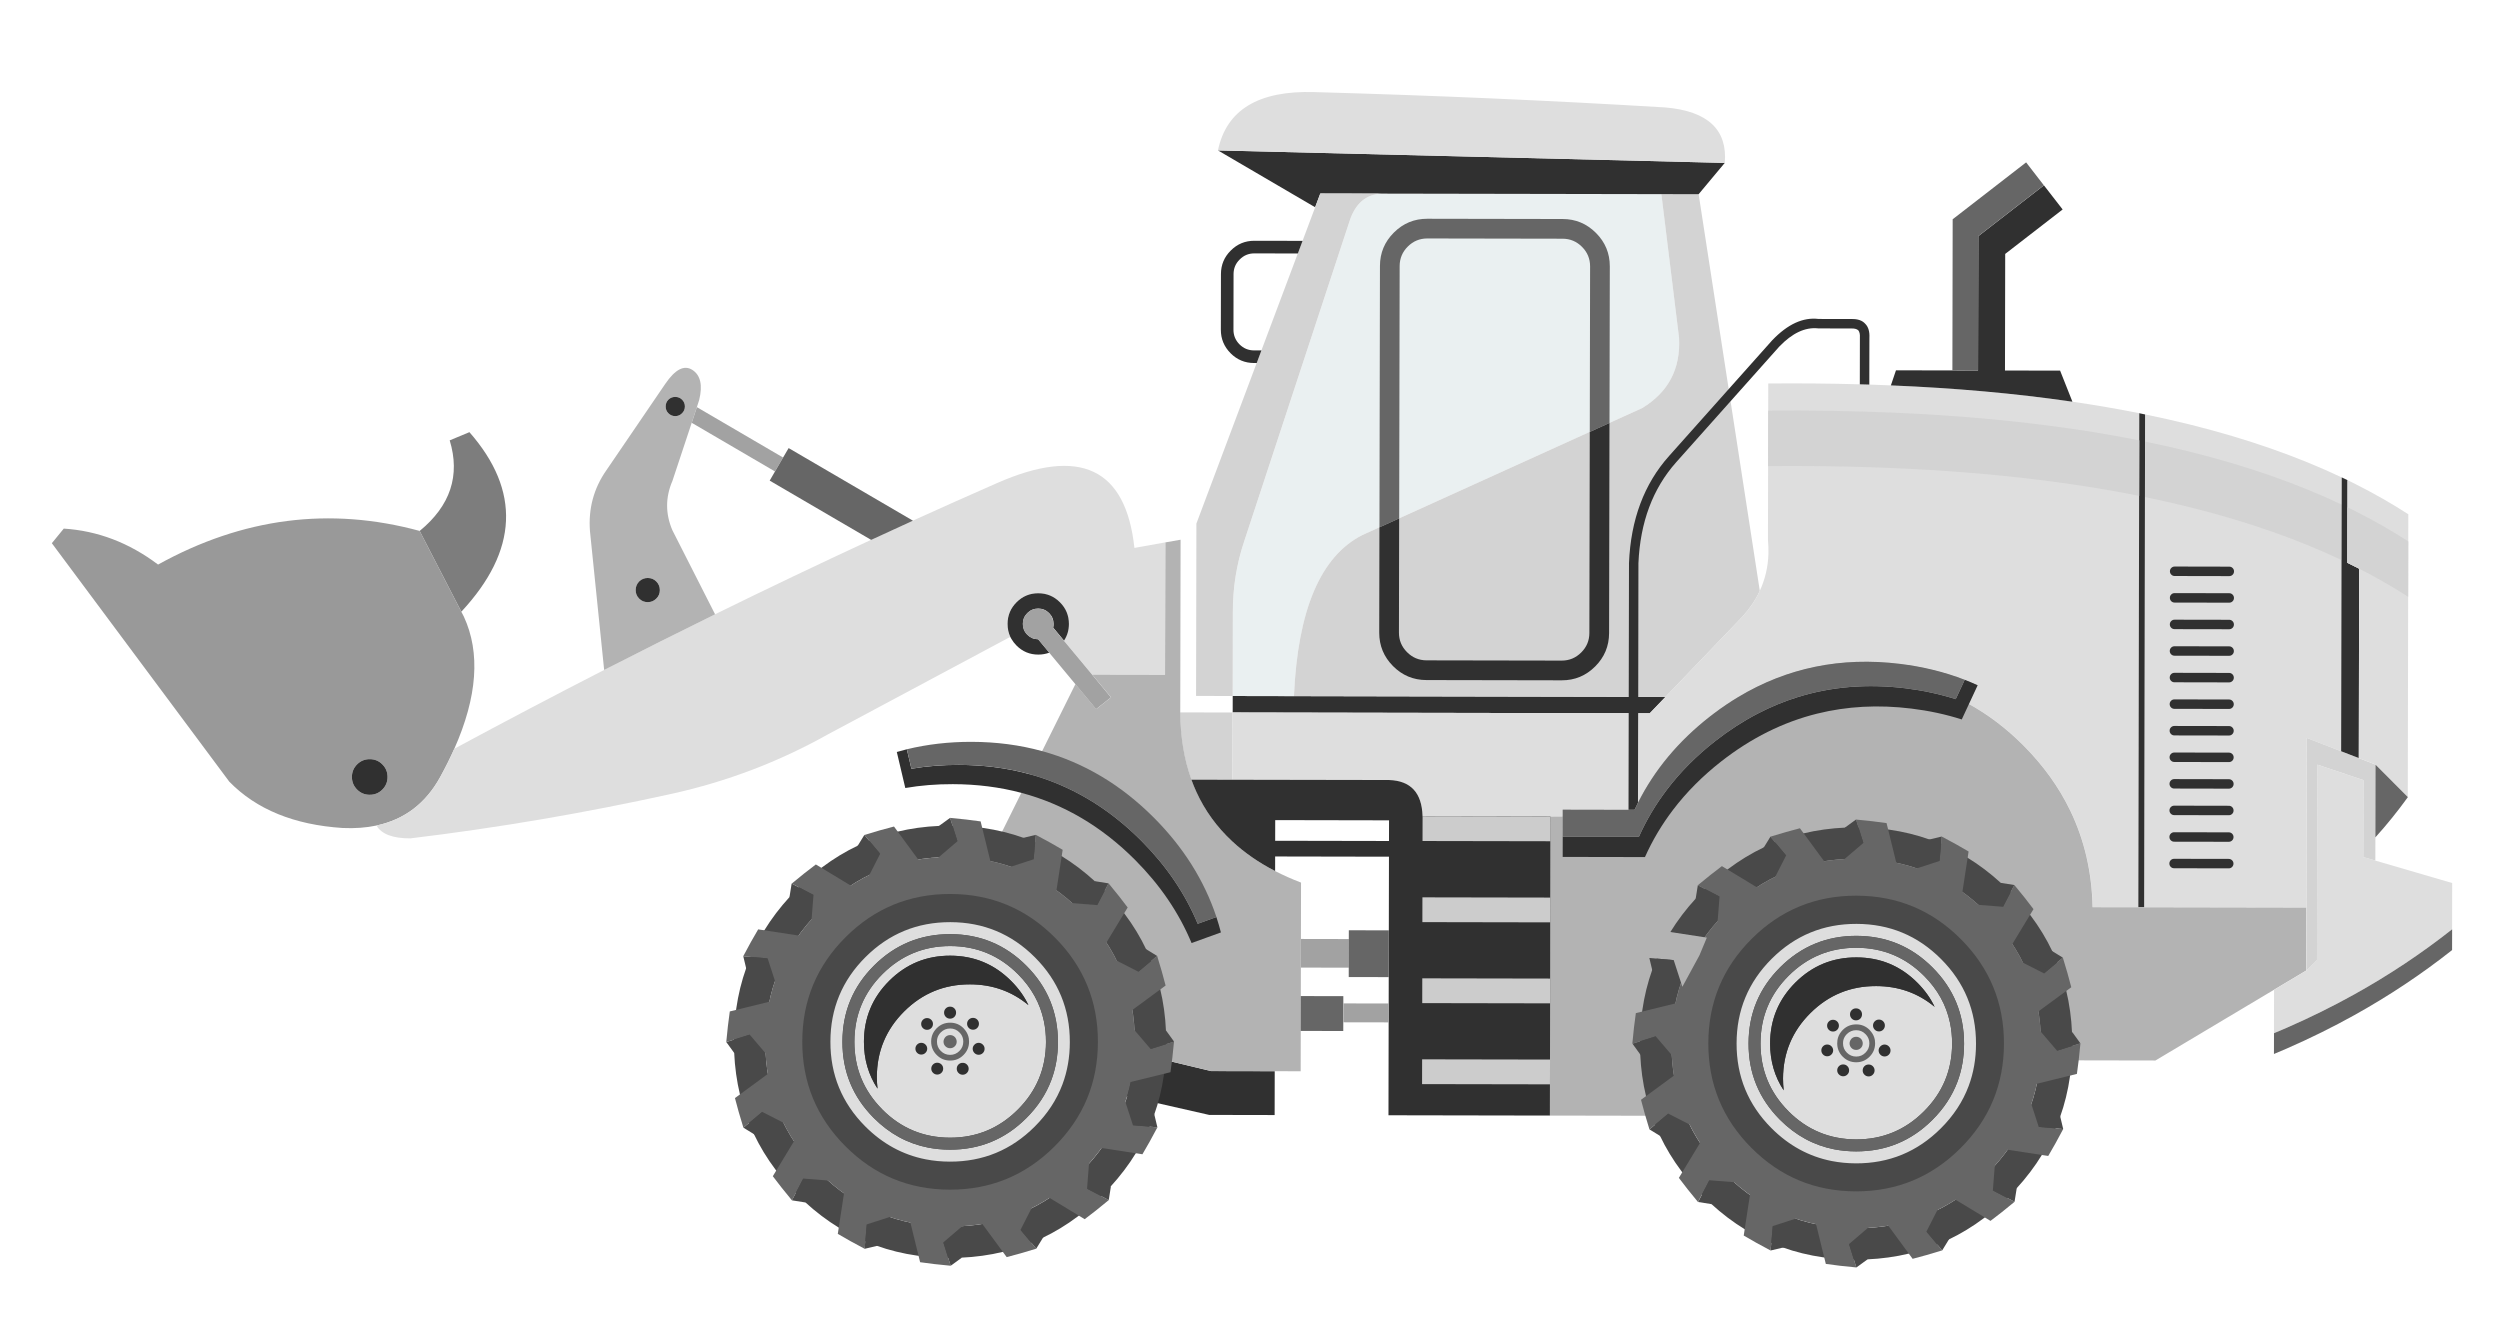 <svg width="159" height="84" viewBox="0 0 159 84" fill="none" xmlns="http://www.w3.org/2000/svg">
<path fill-rule="evenodd" clip-rule="evenodd" d="M104.928 45.364L104.191 45.363L104.19 45.367L103.59 45.366L103.59 45.362L103.405 45.361C103.385 45.361 103.365 45.361 103.344 45.361C102.118 45.36 100.891 45.357 99.664 45.354L78.399 45.314L78.401 44.266L105.93 44.322L104.928 45.364Z" fill="#303030"/>
<path fill-rule="evenodd" clip-rule="evenodd" d="M105.668 12.347L106.791 21.482C106.899 23.45 106.115 24.941 104.441 25.956L86.639 34.032C83.987 35.385 82.54 38.799 82.299 44.273L78.402 44.266L78.412 38.962C78.405 37.38 78.648 35.86 79.142 34.401L85.838 14.051C86.205 12.935 86.887 12.356 87.885 12.313L105.668 12.347Z" fill="#EAF0F1"/>
<path fill-rule="evenodd" clip-rule="evenodd" d="M82.296 44.274C82.536 38.8 83.983 35.386 86.636 34.033L104.438 25.956C106.112 24.941 106.895 23.45 106.788 21.483L105.664 12.348L108.034 12.352L111.924 37.583C111.654 38.164 111.283 38.713 110.813 39.229L105.927 44.322L82.296 44.274Z" fill="#D3D3D3"/>
<path fill-rule="evenodd" clip-rule="evenodd" d="M78.383 49.59L78.391 45.313L99.656 45.354C100.883 45.356 102.11 45.359 103.336 45.361C103.357 45.361 103.377 45.361 103.397 45.361L103.582 45.361L103.582 45.365L104.183 45.366L104.183 45.362L104.92 45.363L110.808 39.228C111.279 38.712 111.649 38.163 111.92 37.582C112.262 36.848 112.446 36.063 112.472 35.225C112.48 34.937 112.47 34.642 112.442 34.342L112.461 24.39C114.457 24.373 116.397 24.39 118.281 24.442C118.483 24.448 118.684 24.453 118.885 24.459C119.344 24.474 119.799 24.491 120.251 24.51C124.357 24.68 128.183 25.023 131.728 25.539C131.751 25.541 131.774 25.544 131.797 25.547C133.268 25.762 134.69 26.007 136.064 26.281L136.005 57.703L133.095 57.697C133.05 55.477 132.579 53.432 131.679 51.564C130.961 50.07 129.969 48.688 128.704 47.419C127.626 46.337 126.466 45.453 125.223 44.769L125.773 43.581C125.503 43.457 125.229 43.341 124.952 43.233C123.67 42.737 122.299 42.4 120.839 42.221C117.085 41.761 113.655 42.463 110.549 44.33C110.024 44.645 109.509 44.993 109.003 45.375C108.915 45.441 108.828 45.508 108.741 45.576C106.745 47.136 105.222 48.964 104.172 51.057C104.098 51.205 104.027 51.354 103.958 51.504L99.387 51.495L99.386 51.931L98.609 51.929L98.419 51.925C98.397 51.925 98.376 51.925 98.355 51.925L90.475 51.91C90.433 50.419 89.723 49.652 88.343 49.609L78.383 49.59ZM146.689 57.723L136.375 57.704L136.435 26.358C137.373 26.55 138.289 26.756 139.182 26.977C139.252 26.994 139.322 27.011 139.392 27.029C142.93 27.916 146.108 29.027 148.926 30.36L148.93 30.36L148.92 35.616L148.916 35.616L148.893 47.78L146.71 46.934L146.689 57.723Z" fill="#DEDEDE"/>
<path fill-rule="evenodd" clip-rule="evenodd" d="M78.386 45.314L78.378 49.59L75.766 49.585C75.303 48.308 75.065 46.881 75.053 45.308L78.386 45.314Z" fill="#D3D3D3"/>
<path fill-rule="evenodd" clip-rule="evenodd" d="M136.428 26.359L136.369 57.704L135.998 57.703L136.058 26.281C136.182 26.306 136.305 26.333 136.428 26.359Z" fill="#303030"/>
<path fill-rule="evenodd" clip-rule="evenodd" d="M136.368 57.705L146.682 57.724L146.675 61.726L137.084 67.448L124.081 67.423L119.863 70.99L98.565 70.95L98.601 51.93L99.379 51.932L99.379 51.496L103.95 51.505C104.019 51.355 104.091 51.206 104.164 51.058C105.214 48.965 106.737 47.138 108.733 45.577C108.82 45.509 108.908 45.442 108.996 45.376C109.501 44.994 110.017 44.646 110.541 44.331C113.647 42.464 117.077 41.762 120.831 42.222C122.292 42.401 123.663 42.738 124.944 43.234C125.222 43.343 125.496 43.459 125.766 43.582L125.215 44.77C126.458 45.455 127.619 46.338 128.697 47.42C129.961 48.689 130.953 50.071 131.672 51.565C132.571 53.433 133.043 55.478 133.087 57.699L135.997 57.704L136.368 57.705Z" fill="#B3B3B3"/>
<path fill-rule="evenodd" clip-rule="evenodd" d="M112.456 26.117C115.157 26.093 117.753 26.133 120.247 26.237C124.352 26.406 128.178 26.75 131.724 27.266C131.747 27.268 131.77 27.271 131.792 27.274C133.263 27.489 134.685 27.734 136.059 28.008L136.053 31.538C134.657 31.259 133.212 31.011 131.717 30.793C126.017 29.963 119.594 29.581 112.449 29.644L112.456 26.117ZM139.387 28.756C142.926 29.643 146.104 30.753 148.921 32.087L148.925 32.087L148.919 35.617L148.915 35.617C146.097 34.284 142.919 33.174 139.381 32.286C139.311 32.268 139.241 32.251 139.171 32.233C138.278 32.014 137.362 31.807 136.423 31.615L136.43 28.084C137.369 28.276 138.285 28.482 139.177 28.703C139.248 28.72 139.318 28.738 139.387 28.756Z" fill="#D3D3D3"/>
<path fill-rule="evenodd" clip-rule="evenodd" d="M77.017 68.12L81.072 68.128L81.067 70.917L76.907 70.909L67.685 68.812L70.326 66.511L77.017 68.12Z" fill="#303030"/>
<path fill-rule="evenodd" clip-rule="evenodd" d="M75.085 34.326L75.065 44.785C75.062 44.961 75.061 45.136 75.064 45.309C75.076 46.883 75.314 48.309 75.778 49.587C75.874 49.855 75.981 50.117 76.098 50.373C76.644 51.563 77.405 52.611 78.382 53.517C79.154 54.233 80.061 54.861 81.103 55.401C81.618 55.667 82.165 55.911 82.746 56.133L82.723 68.132L77.024 68.121L70.333 66.512L67.692 68.813L61.077 67.305C58.703 66.337 57.988 64.757 58.93 62.565L64.958 50.425L64.962 50.425L68.397 43.507L69.72 45.101L70.665 44.353L69.454 42.892L74.097 42.9L74.113 34.497L75.085 34.326Z" fill="#B3B3B3"/>
<path fill-rule="evenodd" clip-rule="evenodd" d="M138.275 53.532C138.192 53.532 138.122 53.502 138.063 53.444C138.004 53.385 137.975 53.314 137.975 53.231C137.975 53.147 138.005 53.076 138.064 53.017C138.123 52.959 138.194 52.93 138.277 52.93L141.752 52.937C141.835 52.937 141.906 52.966 141.965 53.024C142.023 53.084 142.052 53.155 142.052 53.238C142.052 53.321 142.023 53.392 141.964 53.451C141.905 53.509 141.834 53.538 141.751 53.538L138.275 53.532ZM138.272 55.221C138.189 55.222 138.118 55.192 138.059 55.133C138.001 55.075 137.972 55.003 137.972 54.92C137.972 54.837 138.002 54.766 138.06 54.707C138.12 54.648 138.19 54.62 138.274 54.62L141.748 54.626C141.832 54.627 141.903 54.656 141.961 54.715C142.02 54.773 142.049 54.845 142.049 54.928C142.048 55.011 142.019 55.082 141.96 55.141C141.902 55.199 141.83 55.228 141.747 55.228L138.272 55.221ZM138.066 51.754C138.007 51.695 137.978 51.624 137.978 51.541C137.978 51.457 138.008 51.386 138.066 51.328C138.126 51.269 138.196 51.24 138.28 51.24L141.755 51.247C141.838 51.247 141.909 51.276 141.968 51.335C142.026 51.394 142.055 51.465 142.055 51.548C142.055 51.631 142.026 51.703 141.967 51.761C141.908 51.819 141.837 51.849 141.754 51.848L138.279 51.842C138.195 51.842 138.125 51.813 138.066 51.754ZM138.07 49.638C138.129 49.579 138.2 49.55 138.283 49.55L141.758 49.557C141.841 49.557 141.912 49.587 141.971 49.645C142.029 49.704 142.058 49.775 142.058 49.858C142.058 49.942 142.029 50.012 141.97 50.072C141.911 50.13 141.84 50.159 141.756 50.159L138.282 50.152C138.198 50.152 138.128 50.123 138.069 50.064C138.01 50.005 137.981 49.934 137.981 49.851C137.982 49.767 138.011 49.697 138.07 49.638ZM138.285 48.462C138.202 48.462 138.131 48.433 138.072 48.374C138.013 48.315 137.984 48.244 137.985 48.161C137.985 48.078 138.014 48.007 138.073 47.948C138.132 47.89 138.203 47.86 138.286 47.861L141.761 47.867C141.844 47.867 141.915 47.897 141.974 47.956C142.032 48.014 142.061 48.085 142.061 48.169C142.061 48.252 142.032 48.323 141.973 48.382C141.914 48.44 141.843 48.469 141.76 48.469L138.285 48.462ZM137.988 46.471C137.988 46.388 138.017 46.317 138.076 46.258C138.135 46.2 138.206 46.171 138.289 46.171L141.764 46.177C141.847 46.177 141.919 46.207 141.977 46.266C142.036 46.325 142.065 46.396 142.065 46.479C142.064 46.562 142.035 46.633 141.976 46.692C141.917 46.751 141.846 46.78 141.763 46.779L138.288 46.773C138.205 46.773 138.134 46.743 138.075 46.684C138.017 46.626 137.988 46.554 137.988 46.471ZM138.079 44.569C138.138 44.51 138.209 44.481 138.293 44.481L141.767 44.488C141.851 44.488 141.922 44.517 141.98 44.576C142.039 44.635 142.068 44.706 142.068 44.789C142.068 44.872 142.038 44.943 141.98 45.002C141.921 45.06 141.849 45.09 141.766 45.089L138.291 45.083C138.208 45.083 138.138 45.053 138.079 44.995C138.02 44.936 137.991 44.865 137.991 44.782C137.991 44.698 138.021 44.627 138.079 44.569ZM138.295 43.393C138.211 43.393 138.141 43.364 138.082 43.305C138.023 43.246 137.994 43.175 137.994 43.092C137.995 43.009 138.024 42.938 138.083 42.879C138.142 42.82 138.213 42.791 138.296 42.791L141.771 42.798C141.854 42.798 141.925 42.827 141.984 42.886C142.042 42.945 142.071 43.016 142.071 43.099C142.071 43.183 142.042 43.253 141.983 43.312C141.924 43.37 141.853 43.4 141.77 43.4L138.295 43.393ZM138.298 41.703C138.215 41.703 138.144 41.674 138.085 41.615C138.026 41.556 137.997 41.485 137.997 41.402C137.997 41.319 138.027 41.248 138.086 41.189C138.145 41.13 138.216 41.101 138.299 41.102L141.774 41.108C141.857 41.108 141.928 41.137 141.987 41.196C142.045 41.255 142.074 41.326 142.074 41.409C142.074 41.492 142.045 41.563 141.986 41.622C141.927 41.681 141.856 41.71 141.773 41.709L138.298 41.703ZM138.089 39.499C138.148 39.441 138.219 39.412 138.302 39.412L141.777 39.418C141.86 39.418 141.931 39.448 141.99 39.507C142.048 39.566 142.077 39.636 142.077 39.719C142.077 39.803 142.048 39.874 141.989 39.933C141.93 39.991 141.859 40.02 141.776 40.02L138.301 40.014C138.218 40.013 138.147 39.984 138.088 39.926C138.03 39.866 138 39.795 138.001 39.712C138.001 39.629 138.03 39.558 138.089 39.499ZM138.304 38.324C138.221 38.324 138.15 38.294 138.091 38.236C138.033 38.176 138.004 38.105 138.004 38.022C138.004 37.939 138.033 37.868 138.092 37.809C138.151 37.751 138.222 37.721 138.305 37.722L141.78 37.728C141.863 37.728 141.934 37.758 141.993 37.817C142.051 37.875 142.08 37.947 142.08 38.03C142.08 38.113 142.051 38.184 141.992 38.243C141.933 38.301 141.862 38.33 141.779 38.33L138.304 38.324ZM141.783 36.039C141.866 36.039 141.938 36.068 141.996 36.127C142.055 36.186 142.084 36.257 142.084 36.34C142.083 36.423 142.054 36.495 141.996 36.553C141.937 36.612 141.865 36.641 141.782 36.641L138.307 36.634C138.224 36.634 138.154 36.605 138.095 36.546C138.036 36.487 138.007 36.416 138.007 36.333C138.007 36.249 138.037 36.178 138.096 36.12C138.155 36.061 138.226 36.032 138.309 36.032L141.783 36.039Z" fill="#303030"/>
<path fill-rule="evenodd" clip-rule="evenodd" d="M60.45 54.507C57.203 54.5 54.43 55.641 52.132 57.929C49.833 60.219 48.681 62.987 48.674 66.234C48.669 69.481 49.811 72.253 52.101 74.551C54.39 76.85 57.158 78.002 60.405 78.009C63.652 78.015 66.424 76.873 68.722 74.582C71.021 72.293 72.174 69.525 72.18 66.278C72.186 63.031 71.044 60.259 68.754 57.961C66.464 55.663 63.696 54.512 60.45 54.507ZM60.453 52.512C64.249 52.52 67.486 53.868 70.163 56.556C72.842 59.244 74.178 62.485 74.171 66.281C74.163 70.079 72.815 73.317 70.126 75.996C67.439 78.674 64.198 80.01 60.401 80.004C56.604 79.996 53.365 78.648 50.687 75.959C48.009 73.27 46.672 70.028 46.679 66.23C46.687 62.434 48.035 59.197 50.724 56.52C53.412 53.841 56.656 52.505 60.453 52.512Z" fill="#494949"/>
<path fill-rule="evenodd" clip-rule="evenodd" d="M60.444 54.507C63.69 54.512 66.459 55.663 68.748 57.961C71.038 60.259 72.18 63.031 72.175 66.278C72.168 69.525 71.016 72.293 68.717 74.582C66.419 76.872 63.646 78.014 60.4 78.009C57.153 78.002 54.385 76.85 52.095 74.551C49.805 72.253 48.663 69.48 48.669 66.234C48.675 62.987 49.828 60.219 52.126 57.929C54.425 55.641 57.197 54.5 60.444 54.507Z" fill="#666666"/>
<path fill-rule="evenodd" clip-rule="evenodd" d="M60.893 53.504L60.423 52.017C61.153 52.083 61.801 52.158 62.368 52.241L63.022 54.903L61.803 54.9L59.537 54.663L60.893 53.504Z" fill="#666666"/>
<path fill-rule="evenodd" clip-rule="evenodd" d="M60.426 52.017L60.896 53.505L59.715 52.532L60.426 52.017Z" fill="#494949"/>
<path fill-rule="evenodd" clip-rule="evenodd" d="M65.74 54.651L65.875 53.096C66.523 53.437 67.094 53.754 67.586 54.048L67.171 56.758L66.046 56.289L64.043 55.202L65.74 54.651Z" fill="#666666"/>
<path fill-rule="evenodd" clip-rule="evenodd" d="M65.875 53.097L65.74 54.652L65.021 53.301L65.875 53.097Z" fill="#494949"/>
<path fill-rule="evenodd" clip-rule="evenodd" d="M69.784 57.565L70.504 56.181C70.973 56.744 71.378 57.255 71.72 57.715L70.3 60.059L69.441 59.196L68.006 57.425L69.784 57.565Z" fill="#666666"/>
<path fill-rule="evenodd" clip-rule="evenodd" d="M70.5 56.182L69.781 57.566L69.633 56.043L70.5 56.182Z" fill="#494949"/>
<path fill-rule="evenodd" clip-rule="evenodd" d="M72.4 61.801L73.595 60.797C73.813 61.497 73.992 62.125 74.132 62.68L71.923 64.303L71.459 63.176L70.811 60.991L72.4 61.801Z" fill="#666666"/>
<path fill-rule="evenodd" clip-rule="evenodd" d="M73.592 60.798L72.397 61.802L72.843 60.338L73.592 60.798Z" fill="#494949"/>
<path fill-rule="evenodd" clip-rule="evenodd" d="M73.179 66.717L74.667 66.247C74.6 66.977 74.525 67.625 74.443 68.192L71.781 68.845L71.783 67.627L72.021 65.361L73.179 66.717Z" fill="#666666"/>
<path fill-rule="evenodd" clip-rule="evenodd" d="M74.672 66.247L73.185 66.717L74.157 65.536L74.672 66.247Z" fill="#494949"/>
<path fill-rule="evenodd" clip-rule="evenodd" d="M72.055 71.564L73.61 71.7C73.269 72.348 72.952 72.919 72.658 73.411L69.948 72.996L70.417 71.871L71.504 69.868L72.055 71.564Z" fill="#666666"/>
<path fill-rule="evenodd" clip-rule="evenodd" d="M73.611 71.7L72.056 71.565L73.406 70.845L73.611 71.7Z" fill="#494949"/>
<path fill-rule="evenodd" clip-rule="evenodd" d="M69.136 75.603L70.52 76.323C69.957 76.792 69.446 77.197 68.986 77.54L66.642 76.12L67.505 75.26L69.276 73.825L69.136 75.603Z" fill="#666666"/>
<path fill-rule="evenodd" clip-rule="evenodd" d="M70.516 76.323L69.131 75.603L70.654 75.455L70.516 76.323Z" fill="#494949"/>
<path fill-rule="evenodd" clip-rule="evenodd" d="M64.904 78.22L65.908 79.415C65.209 79.632 64.581 79.812 64.025 79.952L62.403 77.743L63.529 77.278L65.714 76.63L64.904 78.22Z" fill="#666666"/>
<path fill-rule="evenodd" clip-rule="evenodd" d="M65.906 79.414L64.902 78.219L66.366 78.666L65.906 79.414Z" fill="#494949"/>
<path fill-rule="evenodd" clip-rule="evenodd" d="M59.995 79.014L60.465 80.502C59.736 80.435 59.087 80.36 58.52 80.277L57.867 77.615L59.085 77.618L61.352 77.856L59.995 79.014Z" fill="#666666"/>
<path fill-rule="evenodd" clip-rule="evenodd" d="M60.463 80.502L59.993 79.015L61.174 79.987L60.463 80.502Z" fill="#494949"/>
<path fill-rule="evenodd" clip-rule="evenodd" d="M55.13 77.87L54.995 79.425C54.346 79.084 53.776 78.767 53.284 78.474L53.699 75.764L54.824 76.232L56.827 77.32L55.13 77.87Z" fill="#666666"/>
<path fill-rule="evenodd" clip-rule="evenodd" d="M54.988 79.425L55.124 77.87L55.843 79.221L54.988 79.425Z" fill="#494949"/>
<path fill-rule="evenodd" clip-rule="evenodd" d="M51.087 74.956L50.367 76.341C49.899 75.777 49.493 75.266 49.151 74.807L50.571 72.463L51.431 73.326L52.865 75.096L51.087 74.956Z" fill="#666666"/>
<path fill-rule="evenodd" clip-rule="evenodd" d="M50.367 76.341L51.087 74.956L51.234 76.479L50.367 76.341Z" fill="#494949"/>
<path fill-rule="evenodd" clip-rule="evenodd" d="M48.475 70.716L47.28 71.72C47.063 71.02 46.884 70.393 46.743 69.837L48.953 68.214L49.417 69.341L50.065 71.526L48.475 70.716Z" fill="#666666"/>
<path fill-rule="evenodd" clip-rule="evenodd" d="M47.282 71.721L48.477 70.717L48.03 72.181L47.282 71.721Z" fill="#494949"/>
<path fill-rule="evenodd" clip-rule="evenodd" d="M47.679 65.802L46.191 66.272C46.257 65.543 46.332 64.895 46.415 64.328L49.077 63.674L49.074 64.893L48.837 67.159L47.679 65.802Z" fill="#666666"/>
<path fill-rule="evenodd" clip-rule="evenodd" d="M46.192 66.273L47.68 65.803L46.707 66.984L46.192 66.273Z" fill="#494949"/>
<path fill-rule="evenodd" clip-rule="evenodd" d="M48.823 60.954L47.268 60.819C47.609 60.17 47.926 59.6 48.22 59.108L50.93 59.523L50.461 60.647L49.374 62.651L48.823 60.954Z" fill="#666666"/>
<path fill-rule="evenodd" clip-rule="evenodd" d="M47.273 60.819L48.828 60.954L47.477 61.673L47.273 60.819Z" fill="#494949"/>
<path fill-rule="evenodd" clip-rule="evenodd" d="M51.739 56.916L50.355 56.196C50.918 55.727 51.429 55.322 51.888 54.98L54.233 56.399L53.369 57.259L51.599 58.694L51.739 56.916Z" fill="#666666"/>
<path fill-rule="evenodd" clip-rule="evenodd" d="M50.348 56.196L51.733 56.916L50.21 57.063L50.348 56.196Z" fill="#494949"/>
<path fill-rule="evenodd" clip-rule="evenodd" d="M55.979 54.299L54.975 53.104C55.675 52.886 56.302 52.707 56.858 52.567L58.481 54.776L57.354 55.24L55.169 55.888L55.979 54.299Z" fill="#666666"/>
<path fill-rule="evenodd" clip-rule="evenodd" d="M54.973 53.103L55.977 54.298L54.513 53.852L54.973 53.103Z" fill="#494949"/>
<path fill-rule="evenodd" clip-rule="evenodd" d="M53.786 59.597C55.625 57.766 57.844 56.852 60.442 56.857C63.04 56.862 65.254 57.784 67.087 59.623C68.919 61.461 69.832 63.678 69.827 66.274C69.822 68.872 68.901 71.087 67.062 72.919C65.223 74.752 63.004 75.667 60.406 75.663C57.808 75.657 55.593 74.734 53.761 72.894C51.931 71.055 51.018 68.836 51.025 66.238C51.028 63.642 51.949 61.429 53.786 59.597Z" fill="#494949"/>
<path fill-rule="evenodd" clip-rule="evenodd" d="M55.588 61.409C54.249 62.745 53.578 64.36 53.576 66.254C53.571 68.147 54.236 69.763 55.57 71.103C56.566 72.102 57.718 72.73 59.025 72.987C59.47 73.074 59.933 73.118 60.415 73.119C62.307 73.122 63.924 72.456 65.263 71.121C65.993 70.395 66.525 69.588 66.86 68.698C67.141 67.95 67.282 67.144 67.283 66.28C67.285 64.386 66.618 62.769 65.281 61.427C63.947 60.087 62.333 59.415 60.44 59.411C58.547 59.407 56.929 60.074 55.588 61.409ZM55.049 60.868C56.539 59.384 58.337 58.645 60.442 58.649C62.545 58.653 64.339 59.399 65.823 60.888C67.306 62.377 68.046 64.174 68.041 66.277C68.04 67.237 67.884 68.133 67.573 68.965C67.202 69.954 66.612 70.852 65.802 71.658C64.313 73.143 62.517 73.884 60.413 73.88C59.877 73.879 59.361 73.83 58.866 73.732C57.415 73.446 56.136 72.748 55.029 71.638C53.547 70.148 52.808 68.352 52.814 66.249C52.816 64.145 53.561 62.351 55.049 60.868ZM60.438 60.781C58.923 60.778 57.63 61.311 56.557 62.378C55.485 63.447 54.948 64.738 54.946 66.253C54.944 67.367 55.233 68.361 55.811 69.237C55.783 68.997 55.769 68.75 55.768 68.499C55.771 66.868 56.35 65.477 57.505 64.327C58.661 63.176 60.055 62.602 61.688 62.605C63.111 62.608 64.352 63.047 65.409 63.926C65.146 63.373 64.781 62.861 64.312 62.393C63.244 61.321 61.953 60.784 60.438 60.781ZM60.439 60.169C62.122 60.172 63.557 60.77 64.744 61.962C65.605 62.824 66.153 63.815 66.387 64.936C66.478 65.362 66.523 65.807 66.522 66.27C66.518 67.953 65.92 69.388 64.728 70.575C63.537 71.764 62.099 72.358 60.416 72.357C58.736 72.352 57.302 71.756 56.115 70.567L56.111 70.559C54.924 69.367 54.333 67.93 54.337 66.247C54.34 64.565 54.936 63.132 56.127 61.946C57.318 60.758 58.756 60.166 60.439 60.169Z" fill="#DEDEDE"/>
<path fill-rule="evenodd" clip-rule="evenodd" d="M55.593 61.409C56.934 60.074 58.552 59.407 60.446 59.411C62.338 59.414 63.952 60.087 65.287 61.427C66.624 62.768 67.291 64.385 67.289 66.28C67.287 67.144 67.146 67.95 66.865 68.697C66.531 69.588 65.999 70.395 65.269 71.121C63.929 72.456 62.313 73.122 60.42 73.119C59.938 73.118 59.475 73.074 59.03 72.987C57.724 72.73 56.572 72.102 55.575 71.102C54.241 69.763 53.577 68.147 53.581 66.254C53.583 64.36 54.254 62.745 55.593 61.409ZM60.444 60.169C58.761 60.166 57.324 60.758 56.132 61.946C54.942 63.132 54.345 64.565 54.343 66.247C54.339 67.93 54.93 69.367 56.116 70.559L56.12 70.567C57.308 71.756 58.741 72.352 60.422 72.357C62.105 72.358 63.542 71.764 64.734 70.575C65.925 69.388 66.524 67.953 66.527 66.27C66.528 65.807 66.483 65.362 66.393 64.936C66.158 63.815 65.61 62.824 64.75 61.962C63.563 60.77 62.127 60.172 60.444 60.169Z" fill="#666666"/>
<path fill-rule="evenodd" clip-rule="evenodd" d="M60.438 60.781C61.953 60.784 63.244 61.321 64.312 62.392C64.781 62.861 65.146 63.372 65.409 63.926C64.352 63.047 63.111 62.607 61.688 62.605C60.055 62.602 58.661 63.176 57.505 64.326C56.35 65.477 55.77 66.868 55.768 68.499C55.769 68.75 55.783 68.996 55.811 69.237C55.233 68.361 54.944 67.366 54.946 66.252C54.948 64.737 55.485 63.446 56.557 62.378C57.63 61.31 58.923 60.778 60.438 60.781Z" fill="#303030"/>
<path fill-rule="evenodd" clip-rule="evenodd" d="M60.424 64.787C60.318 64.787 60.228 64.75 60.155 64.676C60.08 64.601 60.043 64.508 60.043 64.401C60.043 64.295 60.081 64.206 60.156 64.132C60.23 64.058 60.32 64.022 60.425 64.023C60.532 64.022 60.623 64.059 60.697 64.133C60.771 64.207 60.807 64.296 60.806 64.402C60.807 64.51 60.77 64.602 60.696 64.677C60.621 64.751 60.531 64.787 60.424 64.787ZM59.337 65.123C59.337 65.227 59.3 65.315 59.227 65.388C59.154 65.461 59.065 65.497 58.961 65.497C58.857 65.497 58.769 65.46 58.695 65.387C58.622 65.314 58.586 65.225 58.586 65.121C58.587 65.018 58.623 64.93 58.696 64.859C58.77 64.786 58.859 64.749 58.963 64.749C59.066 64.75 59.155 64.786 59.228 64.86C59.301 64.932 59.337 65.019 59.337 65.123ZM58.971 66.696C58.97 66.8 58.932 66.889 58.858 66.962C58.785 67.035 58.696 67.071 58.592 67.071C58.489 67.071 58.401 67.034 58.329 66.961C58.256 66.887 58.22 66.799 58.22 66.695C58.22 66.592 58.257 66.504 58.33 66.432C58.403 66.359 58.49 66.323 58.593 66.323C58.697 66.323 58.786 66.36 58.859 66.433C58.933 66.505 58.971 66.593 58.971 66.696ZM60.85 67.97C60.849 67.866 60.886 67.776 60.96 67.701C61.035 67.629 61.125 67.594 61.229 67.596C61.333 67.594 61.421 67.63 61.495 67.703C61.57 67.778 61.607 67.867 61.607 67.972C61.607 68.076 61.569 68.166 61.494 68.241C61.42 68.315 61.331 68.353 61.228 68.353C61.123 68.353 61.033 68.315 60.959 68.24C60.885 68.165 60.849 68.075 60.85 67.97ZM59.876 68.231C59.801 68.306 59.711 68.343 59.607 68.343C59.503 68.343 59.414 68.305 59.341 68.231C59.266 68.156 59.229 68.067 59.229 67.964C59.229 67.861 59.267 67.772 59.342 67.698C59.416 67.625 59.505 67.588 59.608 67.589C59.712 67.589 59.802 67.626 59.877 67.699C59.95 67.773 59.987 67.862 59.986 67.965C59.986 68.069 59.95 68.157 59.876 68.231ZM62.261 65.112C62.261 65.217 62.224 65.306 62.15 65.381C62.076 65.455 61.987 65.491 61.884 65.49C61.781 65.49 61.692 65.454 61.618 65.38C61.544 65.305 61.507 65.215 61.506 65.111C61.507 65.007 61.544 64.919 61.619 64.845C61.693 64.772 61.782 64.735 61.885 64.736C61.989 64.736 62.077 64.772 62.151 64.846C62.225 64.92 62.261 65.009 62.261 65.112ZM61.976 66.439C62.05 66.363 62.139 66.325 62.242 66.323C62.347 66.325 62.437 66.364 62.511 66.44C62.585 66.513 62.621 66.601 62.62 66.703C62.621 66.808 62.584 66.897 62.511 66.972C62.435 67.046 62.346 67.084 62.241 67.084C62.138 67.083 62.049 67.046 61.975 66.971C61.901 66.896 61.864 66.806 61.863 66.702C61.864 66.599 61.901 66.512 61.976 66.439Z" fill="#303030"/>
<path fill-rule="evenodd" clip-rule="evenodd" d="M59.837 65.658C59.825 65.67 59.813 65.683 59.802 65.695C59.788 65.711 59.774 65.727 59.761 65.743C59.677 65.849 59.623 65.969 59.601 66.102C59.594 66.149 59.591 66.198 59.591 66.249C59.59 66.48 59.671 66.678 59.834 66.841C59.998 67.006 60.196 67.089 60.428 67.09C60.658 67.09 60.855 67.007 61.017 66.843C61.182 66.68 61.264 66.484 61.265 66.252C61.265 66.202 61.261 66.153 61.253 66.105C61.231 65.972 61.178 65.852 61.094 65.745C61.08 65.729 61.066 65.714 61.05 65.698C61.04 65.685 61.03 65.673 61.019 65.661C60.857 65.496 60.661 65.413 60.431 65.412C60.2 65.412 60.001 65.494 59.837 65.658ZM59.577 65.391C59.814 65.158 60.099 65.041 60.432 65.043C60.764 65.042 61.046 65.16 61.28 65.395C61.296 65.414 61.312 65.432 61.327 65.451C61.347 65.474 61.367 65.497 61.386 65.52C61.507 65.674 61.584 65.847 61.617 66.037C61.627 66.106 61.632 66.177 61.632 66.25C61.631 66.582 61.513 66.866 61.276 67.101C61.042 67.336 60.759 67.453 60.428 67.452C60.094 67.452 59.81 67.334 59.574 67.097C59.339 66.862 59.221 66.578 59.222 66.246C59.221 66.172 59.227 66.101 59.238 66.033C59.27 65.842 59.346 65.67 59.467 65.517C59.486 65.493 59.506 65.471 59.527 65.448C59.543 65.429 59.56 65.41 59.577 65.391ZM60.743 65.972C60.75 65.981 60.756 65.989 60.762 65.998C60.804 66.052 60.83 66.112 60.84 66.18C60.844 66.203 60.846 66.227 60.846 66.251C60.846 66.366 60.806 66.464 60.724 66.545C60.642 66.627 60.542 66.667 60.426 66.667C60.31 66.667 60.211 66.626 60.129 66.544C60.048 66.463 60.007 66.365 60.008 66.25C60.008 66.225 60.01 66.201 60.014 66.178C60.026 66.111 60.053 66.05 60.096 65.996C60.102 65.988 60.108 65.98 60.115 65.972C60.12 65.965 60.125 65.959 60.13 65.953C60.213 65.871 60.312 65.831 60.428 65.831C60.544 65.832 60.643 65.872 60.725 65.954C60.731 65.96 60.737 65.966 60.743 65.972Z" fill="#666666"/>
<path fill-rule="evenodd" clip-rule="evenodd" d="M131.796 66.39C131.789 70.188 130.44 73.426 127.752 76.104C125.064 78.783 121.823 80.119 118.026 80.112C114.229 80.104 110.991 78.756 108.312 76.067C105.634 73.379 104.298 70.136 104.304 66.338C104.312 62.542 105.66 59.305 108.349 56.628C111.037 53.95 114.28 52.614 118.078 52.62C121.875 52.628 125.111 53.976 127.788 56.665C130.467 59.352 131.803 62.594 131.796 66.39ZM109.757 58.038C107.458 60.327 106.306 63.095 106.299 66.342C106.293 69.589 107.436 72.361 109.726 74.659C112.015 76.958 114.783 78.111 118.03 78.117C121.277 78.123 124.049 76.981 126.347 74.691C128.646 72.401 129.799 69.633 129.805 66.386C129.811 63.139 128.669 60.367 126.379 58.069C124.089 55.772 121.321 54.62 118.074 54.615C114.828 54.608 112.055 55.749 109.757 58.038Z" fill="#494949"/>
<path fill-rule="evenodd" clip-rule="evenodd" d="M109.759 58.038C112.058 55.749 114.83 54.608 118.077 54.615C121.323 54.62 124.091 55.772 126.381 58.069C128.671 60.367 129.813 63.139 129.807 66.386C129.801 69.633 128.649 72.401 126.35 74.691C124.051 76.981 121.279 78.123 118.032 78.117C114.786 78.111 112.017 76.958 109.728 74.659C107.438 72.361 106.296 69.589 106.302 66.342C106.308 63.095 107.461 60.327 109.759 58.038Z" fill="#666666"/>
<path fill-rule="evenodd" clip-rule="evenodd" d="M118.51 53.612L118.04 52.124C118.77 52.191 119.418 52.265 119.985 52.348L120.639 55.01L119.42 55.008L117.154 54.77L118.51 53.612Z" fill="#666666"/>
<path fill-rule="evenodd" clip-rule="evenodd" d="M118.043 52.122L118.513 53.61L117.332 52.638L118.043 52.122Z" fill="#494949"/>
<path fill-rule="evenodd" clip-rule="evenodd" d="M123.357 54.758L123.492 53.203C124.141 53.544 124.711 53.862 125.203 54.155L124.788 56.865L123.663 56.397L121.66 55.309L123.357 54.758Z" fill="#666666"/>
<path fill-rule="evenodd" clip-rule="evenodd" d="M123.493 53.204L123.357 54.759L122.638 53.408L123.493 53.204Z" fill="#494949"/>
<path fill-rule="evenodd" clip-rule="evenodd" d="M127.394 57.672L128.113 56.287C128.582 56.85 128.988 57.362 129.33 57.821L127.91 60.165L127.05 59.302L125.616 57.532L127.394 57.672Z" fill="#666666"/>
<path fill-rule="evenodd" clip-rule="evenodd" d="M128.109 56.287L127.39 57.672L127.242 56.149L128.109 56.287Z" fill="#494949"/>
<path fill-rule="evenodd" clip-rule="evenodd" d="M130.002 61.91L131.197 60.906C131.414 61.605 131.593 62.233 131.734 62.789L129.525 64.412L129.06 63.285L128.412 61.1L130.002 61.91Z" fill="#666666"/>
<path fill-rule="evenodd" clip-rule="evenodd" d="M131.193 60.905L129.998 61.909L130.444 60.445L131.193 60.905Z" fill="#494949"/>
<path fill-rule="evenodd" clip-rule="evenodd" d="M130.828 66.826L132.316 66.356C132.249 67.085 132.174 67.733 132.091 68.3L129.429 68.954L129.432 67.735L129.669 65.469L130.828 66.826Z" fill="#666666"/>
<path fill-rule="evenodd" clip-rule="evenodd" d="M132.313 66.355L130.825 66.826L131.798 65.644L132.313 66.355Z" fill="#494949"/>
<path fill-rule="evenodd" clip-rule="evenodd" d="M129.664 71.673L131.219 71.808C130.878 72.457 130.561 73.027 130.268 73.519L127.558 73.104L128.026 71.979L129.114 69.976L129.664 71.673Z" fill="#666666"/>
<path fill-rule="evenodd" clip-rule="evenodd" d="M131.22 71.808L129.665 71.672L131.016 70.953L131.22 71.808Z" fill="#494949"/>
<path fill-rule="evenodd" clip-rule="evenodd" d="M126.745 75.712L128.129 76.432C127.566 76.901 127.055 77.306 126.595 77.648L124.251 76.229L125.115 75.369L126.885 73.934L126.745 75.712Z" fill="#666666"/>
<path fill-rule="evenodd" clip-rule="evenodd" d="M128.125 76.432L126.741 75.712L128.264 75.564L128.125 76.432Z" fill="#494949"/>
<path fill-rule="evenodd" clip-rule="evenodd" d="M122.521 78.328L123.526 79.523C122.826 79.741 122.198 79.92 121.643 80.061L120.02 77.851L121.146 77.387L123.332 76.739L122.521 78.328Z" fill="#666666"/>
<path fill-rule="evenodd" clip-rule="evenodd" d="M123.524 79.524L122.519 78.329L123.983 78.775L123.524 79.524Z" fill="#494949"/>
<path fill-rule="evenodd" clip-rule="evenodd" d="M117.597 79.122L118.067 80.61C117.337 80.543 116.689 80.468 116.122 80.385L115.469 77.724L116.687 77.726L118.953 77.964L117.597 79.122Z" fill="#666666"/>
<path fill-rule="evenodd" clip-rule="evenodd" d="M118.065 80.611L117.595 79.123L118.776 80.095L118.065 80.611Z" fill="#494949"/>
<path fill-rule="evenodd" clip-rule="evenodd" d="M112.747 77.978L112.612 79.533C111.963 79.192 111.393 78.874 110.901 78.581L111.316 75.871L112.441 76.34L114.444 77.427L112.747 77.978Z" fill="#666666"/>
<path fill-rule="evenodd" clip-rule="evenodd" d="M112.613 79.532L112.749 77.978L113.468 79.328L112.613 79.532Z" fill="#494949"/>
<path fill-rule="evenodd" clip-rule="evenodd" d="M108.712 75.063L107.992 76.447C107.524 75.884 107.118 75.373 106.776 74.913L108.196 72.569L109.056 73.432L110.49 75.203L108.712 75.063Z" fill="#666666"/>
<path fill-rule="evenodd" clip-rule="evenodd" d="M108 76.447L108.719 75.062L108.867 76.585L108 76.447Z" fill="#494949"/>
<path fill-rule="evenodd" clip-rule="evenodd" d="M106.1 70.826L104.905 71.831C104.688 71.131 104.509 70.503 104.368 69.947L106.578 68.325L107.042 69.451L107.69 71.636L106.1 70.826Z" fill="#666666"/>
<path fill-rule="evenodd" clip-rule="evenodd" d="M104.907 71.83L106.102 70.826L105.655 72.29L104.907 71.83Z" fill="#494949"/>
<path fill-rule="evenodd" clip-rule="evenodd" d="M105.304 65.909L103.816 66.379C103.882 65.649 103.957 65.001 104.04 64.434L106.702 63.781L106.699 64.999L106.462 67.265L105.304 65.909Z" fill="#666666"/>
<path fill-rule="evenodd" clip-rule="evenodd" d="M103.825 66.379L105.312 65.909L104.34 67.091L103.825 66.379Z" fill="#494949"/>
<path fill-rule="evenodd" clip-rule="evenodd" d="M106.448 61.063L104.893 60.928C105.234 60.279 105.551 59.709 105.845 59.217L108.555 59.632L108.086 60.757L106.999 62.76L106.448 61.063Z" fill="#B3B3B3"/>
<path fill-rule="evenodd" clip-rule="evenodd" d="M104.898 60.928L106.453 61.063L105.102 61.783L104.898 60.928Z" fill="#494949"/>
<path fill-rule="evenodd" clip-rule="evenodd" d="M109.364 57.022L107.98 56.302C108.543 55.834 109.054 55.428 109.513 55.086L111.857 56.506L110.994 57.366L109.224 58.8L109.364 57.022Z" fill="#666666"/>
<path fill-rule="evenodd" clip-rule="evenodd" d="M107.981 56.303L109.365 57.022L107.843 57.17L107.981 56.303Z" fill="#494949"/>
<path fill-rule="evenodd" clip-rule="evenodd" d="M113.596 54.409L112.592 53.214C113.292 52.997 113.919 52.818 114.475 52.677L116.098 54.886L114.971 55.351L112.786 55.999L113.596 54.409Z" fill="#666666"/>
<path fill-rule="evenodd" clip-rule="evenodd" d="M112.598 53.215L113.602 54.409L112.138 53.963L112.598 53.215Z" fill="#494949"/>
<path fill-rule="evenodd" clip-rule="evenodd" d="M111.411 59.705C113.25 57.873 115.469 56.96 118.067 56.965C120.665 56.97 122.88 57.891 124.712 59.73C126.544 61.568 127.457 63.785 127.452 66.381C127.447 68.979 126.526 71.194 124.687 73.026C122.848 74.86 120.629 75.774 118.031 75.771C115.433 75.765 113.218 74.842 111.386 73.001C109.556 71.162 108.644 68.944 108.65 66.346C108.653 63.75 109.574 61.536 111.411 59.705Z" fill="#494949"/>
<path fill-rule="evenodd" clip-rule="evenodd" d="M113.221 61.518C111.882 62.854 111.211 64.469 111.209 66.363C111.204 68.256 111.868 69.872 113.203 71.212C114.199 72.211 115.351 72.839 116.657 73.096C117.103 73.183 117.566 73.227 118.047 73.228C119.94 73.231 121.556 72.565 122.896 71.23C123.626 70.504 124.158 69.697 124.492 68.806C124.773 68.059 124.914 67.253 124.916 66.389C124.918 64.495 124.251 62.877 122.914 61.536C121.579 60.196 119.966 59.524 118.073 59.52C116.179 59.517 114.562 60.183 113.221 61.518ZM112.682 60.977C114.172 59.494 115.97 58.754 118.075 58.759C120.178 58.762 121.972 59.509 123.455 60.998C124.939 62.487 125.678 64.283 125.674 66.387C125.673 67.347 125.517 68.243 125.205 69.074C124.835 70.063 124.245 70.961 123.435 71.767C121.946 73.252 120.15 73.993 118.046 73.99C117.51 73.988 116.994 73.939 116.499 73.842C115.047 73.555 113.768 72.857 112.662 71.747C111.179 70.258 110.441 68.461 110.447 66.358C110.449 64.254 111.194 62.461 112.682 60.977ZM118.071 60.891C116.556 60.888 115.263 61.42 114.19 62.487C113.118 63.556 112.581 64.847 112.579 66.362C112.577 67.476 112.866 68.471 113.444 69.346C113.416 69.106 113.402 68.86 113.401 68.608C113.404 66.977 113.983 65.586 115.138 64.436C116.294 63.285 117.688 62.711 119.321 62.715C120.744 62.717 121.985 63.157 123.043 64.035C122.78 63.482 122.414 62.97 121.945 62.502C120.877 61.431 119.585 60.893 118.071 60.891ZM118.072 60.278C119.755 60.282 121.19 60.88 122.377 62.072C123.238 62.934 123.785 63.925 124.02 65.045C124.11 65.471 124.155 65.916 124.154 66.38C124.151 68.063 123.553 69.498 122.361 70.685C121.169 71.874 119.732 72.468 118.049 72.466C116.368 72.462 114.935 71.865 113.747 70.677L113.743 70.669C112.557 69.477 111.966 68.04 111.97 66.357C111.972 64.675 112.569 63.241 113.759 62.056C114.951 60.868 116.389 60.276 118.072 60.278Z" fill="#DEDEDE"/>
<path fill-rule="evenodd" clip-rule="evenodd" d="M113.218 61.518C114.559 60.183 116.177 59.517 118.071 59.52C119.963 59.524 121.577 60.196 122.912 61.537C124.248 62.878 124.916 64.495 124.914 66.389C124.912 67.253 124.771 68.059 124.49 68.807C124.156 69.697 123.624 70.505 122.894 71.23C121.554 72.566 119.938 73.232 118.045 73.228C117.564 73.228 117.1 73.183 116.655 73.097C115.349 72.839 114.197 72.211 113.2 71.212C111.866 69.872 111.202 68.256 111.206 66.364C111.208 64.469 111.879 62.855 113.218 61.518ZM118.069 60.278C116.386 60.276 114.949 60.868 113.757 62.056C112.567 63.241 111.97 64.675 111.968 66.357C111.964 68.04 112.555 69.477 113.741 70.669L113.745 70.677C114.932 71.865 116.366 72.462 118.046 72.466C119.729 72.468 121.167 71.874 122.358 70.685C123.55 69.498 124.148 68.063 124.152 66.38C124.153 65.916 124.108 65.471 124.018 65.045C123.783 63.925 123.235 62.934 122.375 62.072C121.187 60.88 119.752 60.282 118.069 60.278Z" fill="#666666"/>
<path fill-rule="evenodd" clip-rule="evenodd" d="M118.07 60.891C119.585 60.893 120.877 61.43 121.945 62.502C122.413 62.97 122.779 63.482 123.042 64.035C121.984 63.157 120.744 62.717 119.32 62.715C117.688 62.711 116.293 63.285 115.137 64.436C113.982 65.586 113.403 66.977 113.401 68.608C113.401 68.859 113.416 69.106 113.443 69.346C112.865 68.471 112.577 67.476 112.578 66.362C112.581 64.847 113.118 63.556 114.19 62.487C115.262 61.42 116.556 60.887 118.07 60.891Z" fill="#303030"/>
<path fill-rule="evenodd" clip-rule="evenodd" d="M118.041 64.895C117.936 64.896 117.846 64.859 117.772 64.785C117.698 64.709 117.66 64.617 117.66 64.51C117.661 64.404 117.698 64.314 117.773 64.24C117.847 64.167 117.937 64.131 118.043 64.132C118.15 64.131 118.24 64.168 118.315 64.242C118.388 64.316 118.425 64.405 118.424 64.511C118.424 64.619 118.388 64.71 118.314 64.786C118.239 64.859 118.148 64.896 118.041 64.895ZM116.955 65.231C116.954 65.335 116.918 65.424 116.844 65.497C116.771 65.57 116.682 65.606 116.578 65.606C116.474 65.606 116.386 65.569 116.312 65.496C116.239 65.423 116.203 65.334 116.203 65.23C116.204 65.127 116.24 65.039 116.314 64.967C116.387 64.894 116.476 64.858 116.58 64.858C116.684 64.858 116.773 64.895 116.846 64.968C116.918 65.04 116.955 65.128 116.955 65.231ZM116.589 66.805C116.587 66.909 116.55 66.997 116.475 67.07C116.402 67.143 116.313 67.18 116.209 67.18C116.106 67.179 116.019 67.143 115.946 67.069C115.874 66.996 115.837 66.907 115.837 66.803C115.838 66.7 115.874 66.613 115.947 66.54C116.02 66.467 116.108 66.431 116.211 66.431C116.314 66.431 116.403 66.468 116.477 66.541C116.55 66.614 116.588 66.702 116.589 66.805ZM118.577 67.81C118.652 67.737 118.742 67.702 118.846 67.704C118.95 67.702 119.038 67.738 119.112 67.811C119.187 67.886 119.224 67.975 119.224 68.08C119.224 68.185 119.186 68.274 119.111 68.349C119.037 68.424 118.948 68.461 118.845 68.461C118.74 68.461 118.651 68.423 118.576 68.348C118.502 68.273 118.466 68.183 118.467 68.079C118.467 67.974 118.503 67.885 118.577 67.81ZM117.493 68.34C117.418 68.414 117.329 68.452 117.224 68.452C117.121 68.451 117.032 68.413 116.958 68.339C116.884 68.265 116.846 68.176 116.846 68.073C116.847 67.969 116.884 67.88 116.959 67.807C117.033 67.733 117.122 67.697 117.225 67.698C117.33 67.697 117.42 67.734 117.494 67.808C117.568 67.882 117.604 67.97 117.603 68.074C117.604 68.178 117.567 68.266 117.493 68.34ZM119.878 65.221C119.878 65.326 119.841 65.415 119.768 65.49C119.694 65.563 119.605 65.6 119.501 65.599C119.398 65.599 119.309 65.563 119.236 65.489C119.161 65.414 119.124 65.324 119.123 65.219C119.124 65.116 119.162 65.028 119.237 64.954C119.311 64.88 119.399 64.844 119.503 64.845C119.606 64.844 119.695 64.881 119.769 64.955C119.842 65.029 119.879 65.118 119.878 65.221ZM119.593 66.547C119.668 66.472 119.756 66.433 119.86 66.432C119.964 66.434 120.054 66.473 120.129 66.548C120.202 66.621 120.239 66.709 120.238 66.811C120.238 66.916 120.202 67.006 120.128 67.08C120.053 67.155 119.963 67.192 119.858 67.192C119.755 67.192 119.666 67.154 119.592 67.079C119.518 67.004 119.481 66.914 119.48 66.81C119.481 66.708 119.519 66.62 119.593 66.547Z" fill="#303030"/>
<path fill-rule="evenodd" clip-rule="evenodd" d="M117.427 65.804C117.413 65.82 117.399 65.835 117.386 65.851C117.302 65.958 117.249 66.078 117.226 66.21C117.219 66.258 117.216 66.307 117.216 66.357C117.216 66.589 117.297 66.786 117.46 66.949C117.624 67.114 117.821 67.197 118.054 67.198C118.284 67.198 118.48 67.115 118.643 66.951C118.807 66.789 118.89 66.592 118.891 66.361C118.891 66.31 118.887 66.261 118.879 66.213C118.857 66.081 118.804 65.96 118.719 65.853C118.706 65.837 118.691 65.822 118.676 65.806C118.666 65.793 118.655 65.781 118.645 65.769C118.483 65.604 118.287 65.521 118.057 65.52C117.825 65.52 117.626 65.602 117.462 65.766C117.45 65.779 117.438 65.791 117.427 65.804ZM117.152 65.556C117.168 65.537 117.185 65.519 117.203 65.5C117.439 65.266 117.724 65.15 118.057 65.151C118.389 65.151 118.672 65.268 118.905 65.503C118.921 65.522 118.937 65.541 118.952 65.56C118.973 65.582 118.992 65.605 119.011 65.629C119.132 65.783 119.209 65.955 119.242 66.145C119.252 66.214 119.257 66.285 119.257 66.358C119.256 66.691 119.138 66.975 118.901 67.209C118.667 67.444 118.384 67.561 118.053 67.561C117.719 67.56 117.435 67.442 117.199 67.206C116.964 66.97 116.846 66.686 116.847 66.354C116.847 66.28 116.852 66.209 116.863 66.141C116.895 65.95 116.971 65.778 117.093 65.625C117.112 65.602 117.131 65.579 117.152 65.556ZM118.369 66.081C118.375 66.089 118.382 66.098 118.388 66.106C118.429 66.16 118.455 66.221 118.465 66.288C118.469 66.311 118.471 66.335 118.471 66.36C118.471 66.475 118.431 66.573 118.349 66.654C118.267 66.735 118.167 66.775 118.051 66.775C117.935 66.775 117.836 66.734 117.754 66.653C117.673 66.571 117.632 66.473 117.633 66.358C117.633 66.333 117.635 66.309 117.639 66.287C117.651 66.219 117.678 66.159 117.721 66.105C117.727 66.097 117.733 66.088 117.739 66.08C117.744 66.074 117.75 66.067 117.755 66.061C117.837 65.98 117.937 65.939 118.053 65.94C118.169 65.94 118.268 65.981 118.35 66.062C118.356 66.068 118.363 66.075 118.369 66.081Z" fill="#666666"/>
<path fill-rule="evenodd" clip-rule="evenodd" d="M26.688 33.766L29.338 38.902L29.503 39.221C30.563 41.514 30.36 44.315 28.894 47.623C28.637 48.203 28.34 48.799 28.004 49.411C27.085 51.089 25.733 52.12 23.948 52.503C23.287 52.644 22.566 52.696 21.787 52.66C18.705 52.459 16.303 51.477 14.582 49.712L3.297 34.548L4.056 33.619C6.214 33.758 8.213 34.52 10.053 35.907C15.433 32.927 20.977 32.214 26.688 33.766ZM23.512 50.547C23.826 50.548 24.094 50.439 24.315 50.219C24.536 49.998 24.646 49.731 24.647 49.417C24.648 49.103 24.538 48.836 24.318 48.614C24.098 48.394 23.83 48.283 23.516 48.282C23.202 48.282 22.935 48.391 22.714 48.611C22.493 48.832 22.382 49.098 22.382 49.413C22.381 49.727 22.491 49.994 22.711 50.215C22.931 50.436 23.198 50.547 23.512 50.547Z" fill="#999999"/>
<path fill-rule="evenodd" clip-rule="evenodd" d="M29.342 38.903L26.692 33.767C28.646 32.163 29.282 30.243 28.601 28.007L29.855 27.485C33.127 31.215 32.956 35.02 29.342 38.903Z" fill="#7D7D7D"/>
<path fill-rule="evenodd" clip-rule="evenodd" d="M23.513 50.548C23.199 50.548 22.931 50.437 22.711 50.216C22.491 49.995 22.382 49.727 22.382 49.413C22.383 49.099 22.493 48.832 22.714 48.612C22.935 48.392 23.203 48.282 23.517 48.283C23.831 48.283 24.098 48.394 24.318 48.615C24.538 48.836 24.648 49.103 24.647 49.417C24.647 49.732 24.536 49.999 24.315 50.219C24.095 50.439 23.827 50.549 23.513 50.548Z" fill="#303030"/>
<path fill-rule="evenodd" clip-rule="evenodd" d="M69.45 42.891L67.664 40.744C67.872 40.434 67.976 40.081 67.977 39.684C67.977 39.146 67.787 38.686 67.407 38.305C67.027 37.923 66.567 37.731 66.029 37.73C65.492 37.729 65.032 37.919 64.65 38.3C64.268 38.679 64.076 39.139 64.075 39.676C64.074 39.978 64.133 40.255 64.251 40.507L52.635 46.717C49.541 48.45 46.242 49.705 42.737 50.483C37.186 51.708 31.638 52.654 26.094 53.321C24.98 53.323 24.263 53.05 23.943 52.503C25.729 52.12 27.081 51.089 27.999 49.411C28.335 48.799 28.632 48.203 28.889 47.623C32.066 45.909 35.243 44.238 38.419 42.611C40.771 41.406 43.123 40.225 45.475 39.069C48.782 37.444 52.089 35.866 55.395 34.336C56.281 33.926 57.168 33.519 58.054 33.115C59.837 32.306 61.62 31.509 63.403 30.727C68.686 28.399 71.601 29.772 72.149 34.847L74.109 34.496L74.093 42.9L69.45 42.891Z" fill="#DEDEDE"/>
<path fill-rule="evenodd" clip-rule="evenodd" d="M66.738 41.508C66.519 41.591 66.283 41.633 66.028 41.632C65.49 41.631 65.031 41.439 64.651 41.057C64.52 40.925 64.411 40.783 64.325 40.633C64.301 40.593 64.278 40.551 64.257 40.508C64.139 40.256 64.081 39.979 64.081 39.678C64.082 39.14 64.274 38.68 64.656 38.3C65.038 37.92 65.498 37.73 66.036 37.731C66.574 37.732 67.033 37.924 67.413 38.306C67.794 38.687 67.984 39.147 67.983 39.685C67.982 40.081 67.878 40.435 67.671 40.745L66.983 39.917C67 39.843 67.008 39.765 67.008 39.683C67.008 39.414 66.913 39.184 66.723 38.994C66.533 38.803 66.303 38.707 66.034 38.706C65.765 38.706 65.535 38.801 65.344 38.991C65.153 39.181 65.057 39.411 65.057 39.68C65.057 39.811 65.08 39.934 65.124 40.047C65.141 40.086 65.159 40.123 65.181 40.16C65.223 40.234 65.277 40.304 65.342 40.37C65.532 40.56 65.761 40.657 66.031 40.657L66.738 41.508Z" fill="#303030"/>
<path fill-rule="evenodd" clip-rule="evenodd" d="M69.446 42.891L70.656 44.353L69.712 45.101L66.728 41.508L66.02 40.656C65.751 40.656 65.522 40.56 65.332 40.369C65.267 40.304 65.213 40.233 65.171 40.159C65.15 40.123 65.131 40.085 65.115 40.046C65.07 39.933 65.047 39.811 65.047 39.679C65.047 39.41 65.143 39.18 65.334 38.991C65.525 38.8 65.755 38.705 66.024 38.706C66.293 38.706 66.522 38.802 66.713 38.993C66.903 39.184 66.998 39.414 66.998 39.682C66.998 39.764 66.99 39.842 66.973 39.916L67.66 40.744L69.446 42.891Z" fill="#A2A2A2"/>
<path fill-rule="evenodd" clip-rule="evenodd" d="M44.32 25.896L43.992 26.891L42.768 30.581C42.317 31.626 42.315 32.673 42.762 33.72L45.48 39.07C43.128 40.226 40.777 41.407 38.424 42.611L37.522 33.783C37.413 32.354 37.759 31.065 38.561 29.915L42.312 24.413C42.938 23.494 43.51 23.196 44.026 23.521C44.553 23.855 44.7 24.496 44.466 25.445L44.32 25.896ZM43.378 25.419C43.261 25.302 43.118 25.244 42.947 25.244C42.777 25.243 42.632 25.301 42.511 25.417C42.395 25.537 42.337 25.682 42.337 25.852C42.336 26.022 42.394 26.166 42.51 26.283C42.629 26.404 42.774 26.465 42.945 26.466C43.115 26.465 43.259 26.405 43.376 26.285C43.497 26.168 43.558 26.025 43.558 25.854C43.559 25.684 43.498 25.539 43.378 25.419ZM41.965 37.532C41.965 37.317 41.89 37.135 41.74 36.983C41.592 36.835 41.411 36.761 41.196 36.761C40.983 36.761 40.802 36.834 40.652 36.981C40.504 37.132 40.43 37.315 40.429 37.529C40.429 37.742 40.503 37.923 40.65 38.069C40.799 38.22 40.98 38.296 41.193 38.296C41.408 38.297 41.59 38.222 41.738 38.071C41.889 37.925 41.965 37.745 41.965 37.532Z" fill="#B3B3B3"/>
<path fill-rule="evenodd" clip-rule="evenodd" d="M43.378 25.418C43.498 25.538 43.559 25.684 43.559 25.854C43.558 26.024 43.497 26.168 43.376 26.285C43.259 26.405 43.115 26.465 42.945 26.465C42.775 26.465 42.63 26.404 42.51 26.283C42.394 26.166 42.336 26.022 42.337 25.852C42.337 25.682 42.395 25.536 42.512 25.417C42.632 25.301 42.777 25.243 42.947 25.244C43.118 25.244 43.261 25.302 43.378 25.418ZM41.965 37.532C41.965 37.745 41.889 37.925 41.738 38.071C41.59 38.221 41.408 38.297 41.193 38.296C40.98 38.296 40.799 38.22 40.649 38.069C40.502 37.922 40.429 37.742 40.429 37.529C40.43 37.314 40.504 37.132 40.651 36.981C40.801 36.834 40.983 36.761 41.196 36.76C41.411 36.761 41.592 36.835 41.74 36.983C41.89 37.134 41.965 37.317 41.965 37.532Z" fill="#303030"/>
<path fill-rule="evenodd" clip-rule="evenodd" d="M49.802 29.098L49.288 29.984L43.994 26.89L44.322 25.895L49.802 29.098Z" fill="#A2A2A2"/>
<path fill-rule="evenodd" clip-rule="evenodd" d="M49.291 29.984L49.805 29.098L50.157 28.498L58.064 33.116C57.178 33.519 56.292 33.926 55.406 34.337L48.952 30.568L49.291 29.984Z" fill="#666666"/>
<path fill-rule="evenodd" clip-rule="evenodd" d="M77.363 58.323C77.469 58.646 77.565 58.972 77.651 59.303L75.784 59.977C74.985 58.055 73.79 56.295 72.199 54.698C70.079 52.571 67.664 51.146 64.956 50.424C63.579 50.059 62.126 49.875 60.596 49.872C59.555 49.869 58.548 49.95 57.577 50.117L57.037 47.826C57.248 47.765 57.46 47.708 57.674 47.654L57.966 48.892C58.938 48.726 59.944 48.645 60.985 48.648C62.515 48.65 63.969 48.835 65.345 49.2C68.054 49.922 70.468 51.347 72.588 53.474C74.179 55.071 75.375 56.831 76.174 58.753L77.363 58.323Z" fill="#303030"/>
<path fill-rule="evenodd" clip-rule="evenodd" d="M57.676 47.653C58.98 47.336 60.351 47.178 61.788 47.181C63.365 47.184 64.861 47.38 66.276 47.77C68.932 48.502 71.304 49.914 73.39 52.008C75.264 53.887 76.588 55.992 77.365 58.323L76.175 58.752C75.376 56.83 74.181 55.07 72.59 53.473C70.47 51.346 68.055 49.921 65.347 49.199C63.97 48.834 62.517 48.65 60.986 48.647C59.945 48.644 58.939 48.725 57.967 48.891L57.676 47.653Z" fill="#666666"/>
<path fill-rule="evenodd" clip-rule="evenodd" d="M81.104 52.159L81.101 53.473L88.34 53.487L88.343 52.173L81.104 52.159ZM76.093 50.372C75.976 50.116 75.869 49.854 75.772 49.586L88.344 49.609C89.723 49.653 90.433 50.42 90.475 51.911L98.355 51.925C98.376 51.926 98.398 51.926 98.42 51.926L98.609 51.93L98.573 70.95L88.307 70.931L88.338 54.486L81.099 54.472L81.098 55.4C80.056 54.86 79.149 54.232 78.377 53.516C77.4 52.61 76.638 51.562 76.093 50.372Z" fill="#303030"/>
<path fill-rule="evenodd" clip-rule="evenodd" d="M85.433 65.016L85.432 65.572L82.723 65.567L82.728 63.35L85.436 63.356L85.435 63.815L85.433 65.016Z" fill="#666666"/>
<path d="M88.326 65.023L88.328 63.822L85.442 63.817L85.44 65.018L88.326 65.023Z" fill="#A2A2A2"/>
<path d="M85.786 61.545L85.789 59.724L82.742 59.718L82.739 61.539L85.786 61.545Z" fill="#A2A2A2"/>
<path fill-rule="evenodd" clip-rule="evenodd" d="M85.78 61.543L85.784 59.722L85.785 59.165L88.332 59.17L88.326 62.145L85.779 62.14L85.78 61.543Z" fill="#666666"/>
<path fill-rule="evenodd" clip-rule="evenodd" d="M98.597 58.662L90.463 58.647C90.465 58.122 90.466 57.596 90.466 57.071L98.6 57.086L98.597 58.662ZM98.42 51.927L98.61 51.931L98.607 53.503L90.473 53.488C90.474 52.962 90.475 52.437 90.476 51.912L98.356 51.927C98.377 51.927 98.399 51.927 98.42 51.927ZM90.457 62.222L98.59 62.237L98.587 63.813L90.454 63.798C90.455 63.273 90.456 62.747 90.457 62.222ZM98.581 67.388L98.578 68.964L90.444 68.949C90.445 68.424 90.446 67.898 90.447 67.373L98.581 67.388Z" fill="#CCCCCC"/>
<path fill-rule="evenodd" clip-rule="evenodd" d="M113.158 22.047L106.602 29.402C105.115 31.077 104.315 33.218 104.204 35.822C104.204 35.827 104.204 35.831 104.204 35.835L104.19 45.363L104.186 45.363L104.175 51.058C104.102 51.206 104.03 51.355 103.961 51.505L103.574 51.504L103.604 35.821C103.603 35.818 103.603 35.814 103.604 35.809C103.718 33.045 104.567 30.776 106.151 29.003L112.715 21.639C112.717 21.637 112.72 21.634 112.723 21.631C113.701 20.613 114.681 20.165 115.664 20.286L117.752 20.29C118.152 20.28 118.445 20.381 118.63 20.594C118.829 20.791 118.917 21.095 118.894 21.506L118.888 24.46C118.688 24.454 118.486 24.448 118.284 24.443L118.289 21.488C118.289 21.483 118.289 21.478 118.289 21.472C118.302 21.267 118.269 21.112 118.19 21.009C118.095 20.925 117.951 20.886 117.759 20.891L115.651 20.887C115.639 20.886 115.626 20.885 115.614 20.883C114.802 20.802 113.986 21.187 113.166 22.039C113.163 22.042 113.16 22.044 113.158 22.047Z" fill="#303030"/>
<path fill-rule="evenodd" clip-rule="evenodd" d="M99.39 53.21L104.235 53.219C104.712 52.153 105.306 51.154 106.018 50.22C106.871 49.096 107.894 48.067 109.087 47.134C109.962 46.45 110.866 45.865 111.799 45.382C112.618 44.956 113.46 44.608 114.324 44.339C116.476 43.667 118.763 43.479 121.185 43.775C122.303 43.912 123.369 44.143 124.384 44.466L124.958 43.234C125.236 43.343 125.51 43.459 125.78 43.582L124.768 45.757C123.754 45.433 122.688 45.203 121.569 45.066C119.466 44.808 117.464 44.916 115.563 45.389C113.401 45.927 111.371 46.94 109.471 48.425C108.279 49.358 107.256 50.386 106.402 51.51C105.691 52.444 105.096 53.444 104.619 54.51L99.387 54.5L99.39 53.21Z" fill="#303030"/>
<path fill-rule="evenodd" clip-rule="evenodd" d="M124.957 43.234L124.383 44.466C123.368 44.142 122.302 43.912 121.184 43.775C118.762 43.478 116.475 43.666 114.323 44.339C113.459 44.608 112.617 44.956 111.798 45.382C110.865 45.865 109.962 46.449 109.086 47.134C107.894 48.067 106.87 49.096 106.017 50.219C105.305 51.154 104.711 52.153 104.234 53.219L99.389 53.21L99.392 51.496L103.963 51.505C104.032 51.355 104.104 51.206 104.177 51.058C105.227 48.965 106.75 47.138 108.746 45.577C108.833 45.509 108.921 45.442 109.008 45.376C109.514 44.995 110.029 44.646 110.554 44.331C113.66 42.465 117.09 41.762 120.844 42.222C122.305 42.401 123.676 42.738 124.957 43.234Z" fill="#666666"/>
<path fill-rule="evenodd" clip-rule="evenodd" d="M155.954 59.104C154.016 60.634 151.947 62.011 149.747 63.235C148.364 64.005 146.929 64.714 145.443 65.363C145.171 65.482 144.898 65.598 144.624 65.713L144.629 62.952L146.683 61.726L147.357 61.062L147.385 48.632L150.313 49.617L150.304 54.51L151.069 54.733L155.959 56.161L155.954 59.104Z" fill="#DEDEDE"/>
<path fill-rule="evenodd" clip-rule="evenodd" d="M144.626 65.712C144.901 65.598 145.173 65.482 145.445 65.363C146.931 64.714 148.366 64.005 149.749 63.235C151.949 62.011 154.018 60.633 155.956 59.103L155.953 60.425C154.016 61.956 151.947 63.333 149.747 64.557C148.363 65.327 146.929 66.036 145.442 66.685C145.171 66.804 144.898 66.92 144.623 67.034L144.626 65.712Z" fill="#666666"/>
<path fill-rule="evenodd" clip-rule="evenodd" d="M151.072 54.733L150.306 54.51L150.316 49.617L147.387 48.632L147.36 61.062L146.686 61.726L146.713 46.934L148.896 47.78L148.9 47.78L151.083 48.627L151.072 54.733Z" fill="#D3D3D3"/>
<path fill-rule="evenodd" clip-rule="evenodd" d="M150.02 48.214L148.9 47.781L148.896 47.781L148.919 35.617L148.923 35.617L148.933 30.361C149.057 30.42 149.18 30.48 149.303 30.539L149.293 35.795C149.464 35.878 149.633 35.961 149.801 36.046C149.881 36.086 149.962 36.126 150.042 36.167L150.02 48.214Z" fill="#303030"/>
<path fill-rule="evenodd" clip-rule="evenodd" d="M149.303 30.539C149.474 30.623 149.643 30.706 149.811 30.79C150.998 31.387 152.117 32.027 153.169 32.707L153.135 50.691L151.083 48.632L151.083 48.627L150.02 48.215L150.042 36.167C149.962 36.126 149.882 36.086 149.801 36.046C149.633 35.962 149.464 35.878 149.294 35.795L149.303 30.539Z" fill="#DEDEDE"/>
<path fill-rule="evenodd" clip-rule="evenodd" d="M153.134 50.691L153.134 50.707C152.481 51.611 151.794 52.462 151.073 53.258L151.082 48.631L153.134 50.691Z" fill="#666666"/>
<path fill-rule="evenodd" clip-rule="evenodd" d="M149.301 32.264C149.472 32.347 149.641 32.431 149.808 32.515C150.995 33.112 152.114 33.751 153.166 34.432L153.16 37.958C152.18 37.325 151.141 36.728 150.043 36.167C149.963 36.126 149.883 36.085 149.802 36.046C149.634 35.961 149.465 35.878 149.294 35.795L149.301 32.264Z" fill="#D3D3D3"/>
<path fill-rule="evenodd" clip-rule="evenodd" d="M129.994 11.788L131.184 13.322L127.531 16.149L127.517 23.565L131.023 23.572L131.806 25.548C131.783 25.544 131.76 25.542 131.737 25.54C128.192 25.023 124.366 24.68 120.26 24.511L120.584 23.552L124.176 23.559L125.804 23.562L125.82 15.021L129.994 11.788Z" fill="#303030"/>
<path fill-rule="evenodd" clip-rule="evenodd" d="M124.172 23.558L124.19 13.945L128.861 10.327L129.99 11.787L125.817 15.02L125.8 23.561L124.172 23.558Z" fill="#666666"/>
<path fill-rule="evenodd" clip-rule="evenodd" d="M77.461 9.566L109.695 10.36L108.031 12.352L83.969 12.307L83.641 13.181L77.461 9.566Z" fill="#303030"/>
<path fill-rule="evenodd" clip-rule="evenodd" d="M109.697 10.36L77.462 9.566C77.997 6.986 80.039 5.75 83.587 5.857C91.203 6.069 98.646 6.395 105.919 6.834C108.613 7.067 109.873 8.242 109.697 10.36Z" fill="#DEDEDE"/>
<path fill-rule="evenodd" clip-rule="evenodd" d="M83.973 12.306L87.883 12.313C86.885 12.356 86.202 12.935 85.836 14.051L79.139 34.401C78.646 35.86 78.402 37.38 78.409 38.962L78.4 44.266L76.07 44.261L76.091 33.298L83.973 12.306Z" fill="#D3D3D3"/>
<path fill-rule="evenodd" clip-rule="evenodd" d="M79.775 16.116C79.412 16.115 79.103 16.243 78.847 16.501L78.843 16.505C78.584 16.759 78.455 17.068 78.454 17.431L78.448 20.97C78.447 21.331 78.575 21.642 78.833 21.902C79.089 22.158 79.399 22.286 79.763 22.286L80.227 22.287L79.927 23.089L79.762 23.088C79.177 23.088 78.679 22.881 78.268 22.469C77.852 22.051 77.644 21.551 77.646 20.968L77.652 17.43C77.653 16.844 77.861 16.347 78.276 15.935L78.28 15.931C78.693 15.518 79.192 15.312 79.777 15.313L82.844 15.319L82.544 16.121L79.775 16.116Z" fill="#303030"/>
<path fill-rule="evenodd" clip-rule="evenodd" d="M102.365 26.901L101.11 27.471L101.13 16.939C101.13 16.456 100.959 16.044 100.617 15.701C100.275 15.356 99.863 15.184 99.38 15.182L90.775 15.166C90.293 15.166 89.88 15.337 89.537 15.68C89.193 16.021 89.02 16.434 89.018 16.916L88.988 32.97L87.734 33.539L87.765 16.914C87.766 16.085 88.062 15.378 88.651 14.791C89.24 14.204 89.949 13.911 90.777 13.913L99.382 13.929C100.211 13.93 100.918 14.226 101.505 14.816C102.092 15.404 102.385 16.113 102.384 16.941L102.365 26.901Z" fill="#666666"/>
<path fill-rule="evenodd" clip-rule="evenodd" d="M87.732 33.54L88.986 32.971L88.973 40.237C88.972 40.72 89.144 41.133 89.486 41.476C89.828 41.821 90.24 41.995 90.723 41.998L99.328 42.014C99.811 42.013 100.223 41.841 100.566 41.497C100.91 41.155 101.083 40.743 101.084 40.26L101.109 27.472L102.363 26.901L102.338 40.263C102.336 41.093 102.041 41.801 101.451 42.389C100.862 42.977 100.154 43.27 99.325 43.268L90.72 43.252C89.892 43.25 89.184 42.955 88.598 42.365C88.011 41.775 87.718 41.065 87.719 40.235L87.732 33.54Z" fill="#303030"/>
</svg>

